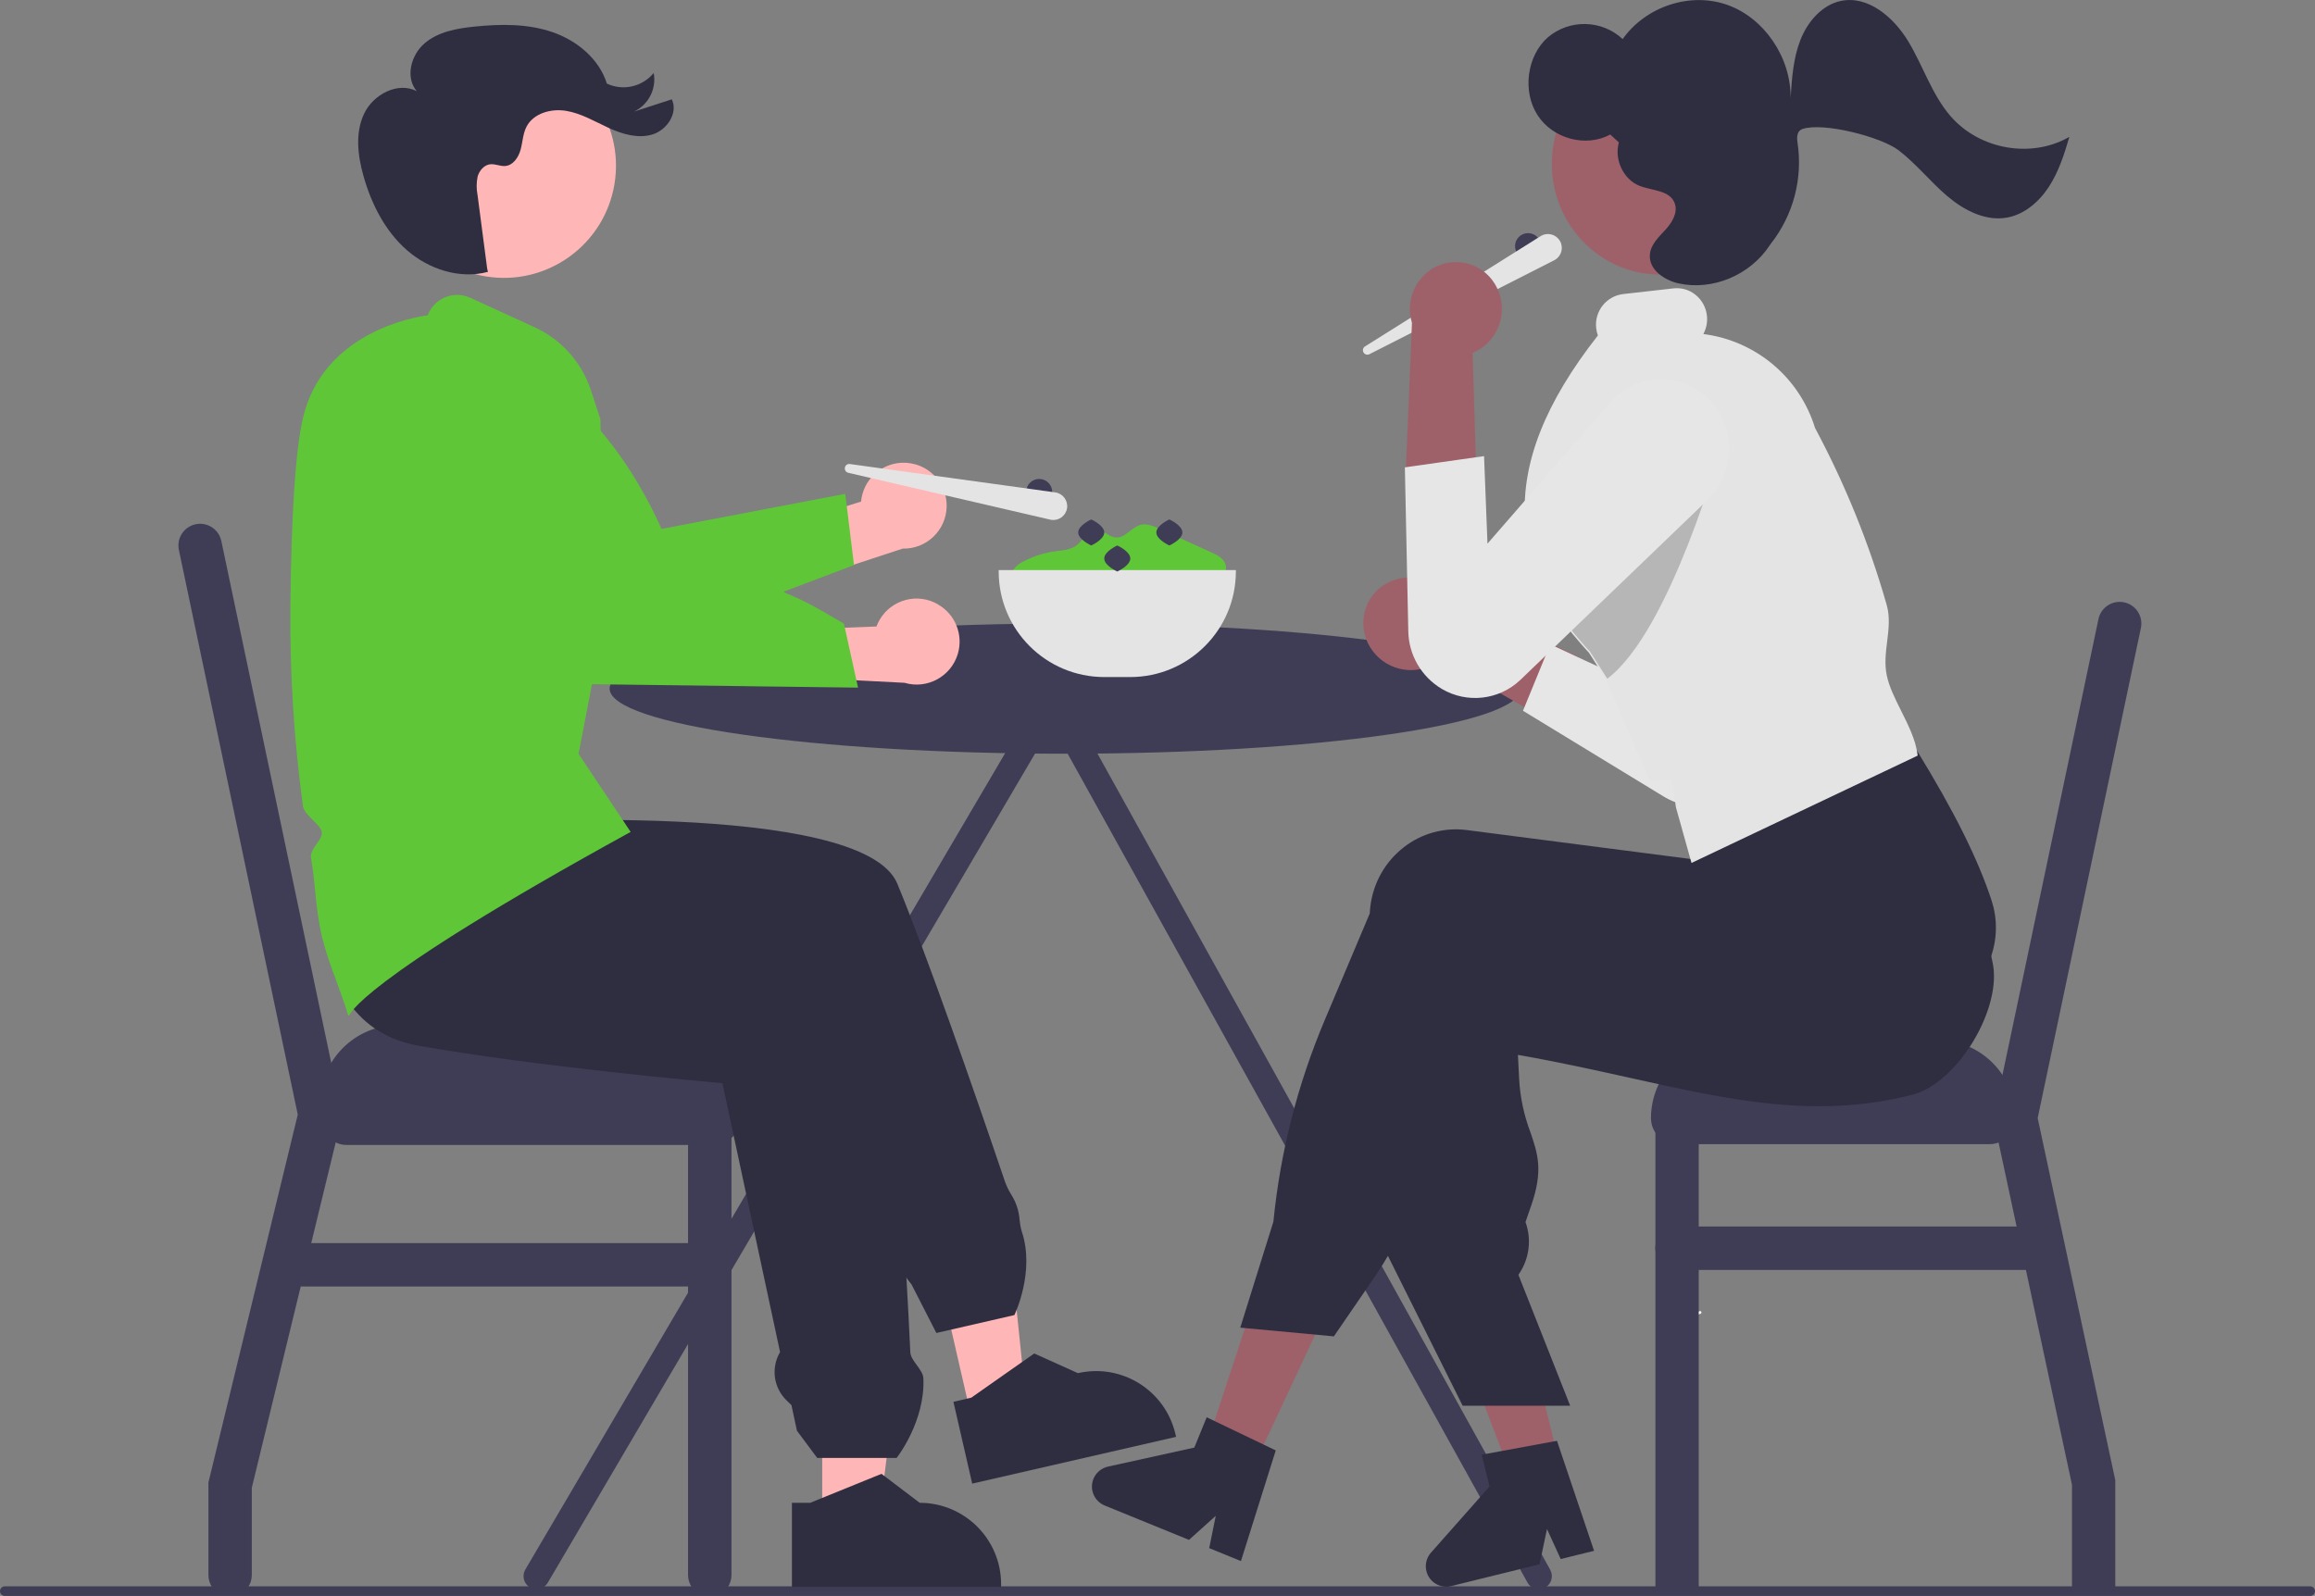 <?xml version="1.0" encoding="UTF-8"?><svg id="a" xmlns="http://www.w3.org/2000/svg" viewBox="0 0 480 331"><rect x="0" y="0" width="480" height="331" fill="#808080" stroke="none"/><defs><style>.b{fill:#e6e6e6;}.c{fill:#fff;}.d{fill:#ffb6b6;}.e{fill:#e4e4e4;}.f{fill:#9e616a;}.g{fill:#3f3d56;}.h{fill:#2f2e41;}.i{fill:#5fc638;}.j{opacity:.2;}</style></defs><path class="g" d="M1,331H479v-2H1v2Zm478,0c.55,0,1-.45,1-1s-.45-1-1-1v2ZM1,329c-.55,0-1,.45-1,1s.45,1,1,1v-2Z"/><g><path class="g" d="M321.42,325.55l-100.41-181.05c-.06-.9-.56-1.71-1.34-2.17-.44-.25-.94-.37-1.45-.35h-.1c-1.43-.07-2.65,1-2.78,2.43l-106.43,181.13c-.74,1.29-.31,2.94,.98,3.69,1.29,.74,2.94,.31,3.69-.98l104.5-177.87,98.65,177.87c.74,1.29,2.39,1.73,3.69,.99,1.29-.74,1.73-2.39,.99-3.69Z"/><polygon class="d" points="201.53 294.49 212.88 291.89 208.23 246.87 191.49 250.72 201.53 294.49"/><path class="h" d="M210.3,272.75l-16.15,3.71-5.16-10.09-.29-.36c-2.29-2.81-3.56-6.32-3.61-9.94l-13.42-35.51-1.1-.52c-3.3-1.57-4.7-5.51-3.13-8.81,.12-.26,.26-.51,.42-.75l-1.42-3.76-40.1,.07h-.04l-49.25-13.83,5.17-30.82,13.86,8.72c4.56-.29,82.76-5.1,89.98,12.43,6.43,15.61,15.7,42.27,22.35,61.88,.33,.88,.74,1.73,1.23,2.53,1.03,1.59,1.64,3.42,1.76,5.31,.08,.82,.23,1.64,.47,2.44,2.76,8.25-1.45,17.09-1.49,17.18l-.06,.13h0Z"/><path class="h" d="M197.69,290.73l3.69-.85,13.06-9.17,9.06,4.08c9.09-2.09,18.14,3.59,20.23,12.68l.12,.53-42.27,9.7-3.9-16.99h0Z"/><path class="c" d="M352.42,271.93c-1.3,.57-2.8,.44-3.99-.33-.3-.2-.56,.29-.26,.49,1.32,.85,2.97,.99,4.41,.38,.14-.05,.23-.2,.19-.35-.04-.14-.2-.23-.35-.19Z"/><path class="c" d="M319.94,287.32c-.7,1.24-1.97,2.04-3.38,2.14-.36,.02-.28,.58,.08,.55,1.57-.11,2.97-1,3.75-2.36,.08-.13,.06-.29-.06-.39-.13-.09-.3-.07-.39,.06Z"/><path class="g" d="M316.83,53.75c1.49,0,2.7-1.21,2.7-2.7s-1.21-2.7-2.7-2.7-2.7,1.21-2.7,2.7,1.21,2.7,2.7,2.7Z"/><path class="e" d="M283.04,71.84l36.39-22.86c1.34-.85,3.12-.44,3.96,.91,.85,1.34,.44,3.12-.91,3.96-.07,.05-.15,.09-.23,.13l-38.31,19.48c-.46,.23-1.01,.05-1.25-.41-.22-.43-.07-.95,.34-1.21Z"/><path class="i" d="M210.03,121.07c-.59-.87-.57-2.02,.04-2.87,.62-.82,1.43-1.48,2.38-1.88,1.95-.99,4.04-1.66,6.21-1.96,1.64-.23,3.44-.31,4.71-1.37,1.27-1.06,1.97-3.03,3.61-3.2,1.59-.16,2.81,1.58,4.4,1.69,1.96,.13,3.24-2.16,5.15-2.63,1.28-.32,2.59,.24,3.79,.79l7.19,3.26,3.68,1.67c1.29,.58,2.74,1.37,2.98,2.77,.34,1.91-1.79,3.26-3.61,3.94-12.99,4.79-27.27,4.8-40.26,0"/><path class="g" d="M220.87,156.32c52.17,0,94.47-6.04,94.47-13.5s-42.3-13.5-94.47-13.5-94.47,6.04-94.47,13.5,42.3,13.5,94.47,13.5Z"/><path class="g" d="M347.72,226.5h64.78c2.98,0,5.4,2.42,5.4,5.4s-2.42,5.4-5.4,5.4h-64.78c-2.98,0-5.4-2.42-5.4-5.4s2.42-5.4,5.4-5.4Z"/><path class="g" d="M443.9,130.25l-21.4,101.64,5.57,26.01,10.52,49.09v22.16c0,.49-.1,.97-.26,1.43h-8.46c-.17-.46-.26-.94-.26-1.43,0-.03,0-.06,0-.09v-21.12l-9.55-44.56-1.93-9-3.74-17.44-1.08-5.05,1.07-5.07,.82-3.9,19.9-94.52c.51-2.43,2.89-3.99,5.32-3.48,2.43,.51,3.99,2.89,3.48,5.32h-.01Z"/><path class="g" d="M352.22,231.89v97.26c0,.49-.1,.97-.26,1.43h-8.46c-.17-.46-.26-.94-.26-1.43,0-.03,0-.06,0-.09v-97.17c0-2.48,2.02-4.5,4.5-4.5s4.5,2.02,4.5,4.5h-.01Z"/><path class="g" d="M358.52,215.7h43.19c8.94,0,16.19,7.25,16.19,16.19h-75.58c0-8.94,7.25-16.19,16.19-16.19Z"/><path class="g" d="M423.3,263.38h-75.58c-2.48,0-4.5-2.02-4.5-4.5s2.02-4.5,4.5-4.5h75.58c2.48,0,4.5,2.02,4.5,4.5s-2.02,4.5-4.5,4.5Z"/><rect class="g" x="66.36" y="225.03" width="87.03" height="12.43" rx="5.4" ry="5.4"/><path class="g" d="M70.97,231.31l-1.38,5.69-5.06,20.83-2.18,9-10.14,41.73v18.11c0,.89-.26,1.75-.76,2.49-.39,.59-.92,1.09-1.54,1.43h-4.4c-.62-.34-1.15-.83-1.54-1.43-.5-.74-.76-1.6-.76-2.49v-19.19l11.26-46.37,7.27-29.94-24.65-117.11c-.51-2.43,1.04-4.82,3.47-5.33,2.43-.51,4.82,1.04,5.33,3.47l22.79,108.23,1.05,4.99,1.22,5.82,.02,.07Z"/><path class="g" d="M151.67,231.24v95.42c0,.89-.26,1.75-.76,2.49-.39,.59-.92,1.09-1.54,1.43h-4.41c-.62-.34-1.15-.83-1.54-1.43-.5-.74-.76-1.6-.76-2.49v-95.42c0-2.48,2.02-4.5,4.5-4.5s4.5,2.02,4.5,4.5Z"/><path class="g" d="M153.39,231.24H66.36v-2.45c0-8.94,7.25-16.19,16.19-16.19h54.64c8.94,0,16.19,7.25,16.19,16.19v2.45Z"/><path class="g" d="M147.17,266.82H60.15c-2.48,0-4.5-2.02-4.5-4.5s2.02-4.5,4.5-4.5h87.03c2.48,0,4.5,2.02,4.5,4.5s-2.02,4.5-4.5,4.5Z"/><polygon class="f" points="259.01 306.06 249.56 301.54 262.55 262.02 276.5 268.69 259.01 306.06"/><polygon class="f" points="323.09 302.49 312.92 304.99 298.19 266.1 313.2 262.39 323.09 302.49"/><path class="f" d="M284.13,134.29c2.81,4.55,8.73,6.04,13.35,3.35,.45-.27,.87-.58,1.27-.92l29.89,17.15-1.3-17.61-28.18-13.59c-3.15-3.17-8.05-3.81-11.91-1.55-4.47,2.69-5.93,8.49-3.24,12.97,.04,.07,.08,.13,.12,.2h0Z"/><path class="b" d="M315.78,147.41l5.28,3.22,23.73,14.47c6.55,4.1,15.19,2.11,19.28-4.44h0c1.76-2.91,2.39-6.35,1.75-9.68l-10.54-52.69c-1.49-7.94-9.14-13.16-17.08-11.66-.72,.14-1.43,.32-2.12,.56-6.93,2.44-10.78,9.84-8.78,16.91l11.03,37.4-16.9-7.88-5.65,13.79h0Z"/><path class="h" d="M303.29,291.58l-16.27-32.63v-.07l1.61-59.85c.02-.53,.07-1.07,.13-1.6,.58-4.85,3.07-9.26,6.93-12.25,3.69-2.89,8.4-4.17,13.05-3.57l46.52,6.02,1.61-6.6,.3-.11,44.57-16.34,.26,.42c5.84,9.5,9.92,28.47,11.03,34.06l.02,.08c.02,.12,.04,.19,.04,.21,2.3,9.54-7.19,25.34-16.63,27.71-19.9,5.07-37.69,1.12-58.3-3.47-7.39-1.64-15.03-3.34-23.43-4.81l.25,4.95c.2,3.81,1,7.56,2.35,11.13,1.5,4.39,2.68,7.86,.18,15.09l-1.21,3.5c1.27,3.52,.82,7.44-1.22,10.57l-.25,.37,10.73,27.15h-22.26v.02Z"/><path class="h" d="M276.56,277.16l-19.4-1.81,6.87-21.98c1.42-14.35,4.99-28.41,10.6-41.7l9.38-22.22c.02-.49,.07-.99,.13-1.48,.58-4.85,3.07-9.26,6.93-12.25,3.69-2.89,8.4-4.17,13.05-3.57l46.46,6.01,2.02-16.98,44.58-5.97,.2,.33c7.79,12.68,12.74,22.61,15.57,31.24,.14,.44,.27,.89,.38,1.34,2.31,9.6-3.45,19.34-12.85,21.7-23.95,6.11-52.76,5.94-90.63-.53l-18.33,43.62c-1.75,4.17-3.92,8.15-6.47,11.88l-8.48,12.37h0Z"/><ellipse class="f" cx="344.23" cy="33.98" rx="22.47" ry="22.97"/><path class="e" d="M350.72,178.97l-3.23-11.55-.79-5.7-4.64,.16-9.09-20.99-3.53-5.54c-.72-.76-1.37-1.49-1.96-2.19-3.68-4.16-6.63-8.91-8.73-14.06-1.47-3.69-2.33-7.61-2.56-11.58-.66-11.73,4.29-24.14,15.12-37.94-.18-.49-.29-1-.35-1.51-.4-3.49,2.08-6.65,5.57-7.08l10.45-1.18c1.64-.19,3.29,.29,4.57,1.33,1.34,1.07,2.2,2.65,2.37,4.35,.14,1.31-.12,2.63-.74,3.79,10.88,1.38,19.94,9,23.16,19.49,6.25,11.67,11.23,23.98,14.86,36.71,.71,2.5,.4,5.06,.09,7.55-.28,2.3-.58,4.67-.08,7.04,.5,2.41,1.72,4.82,2.99,7.38,1.47,2.93,2.99,5.96,3.39,9.04l.03,.22-46.91,22.27h0Z"/><path class="j" d="M319.03,118.98c2.09,5.12,5.03,9.84,8.69,13.98,.62,.75,1.29,1.48,1.98,2.22l3.56,5.58c13.11-9.82,23.72-48.5,23.72-48.5l-14.79-2.88-23.15,29.6h0Z"/><path class="f" d="M310.08,59.1c2.69,4.62,1.21,10.55-3.33,13.37-.45,.27-.92,.5-1.41,.69l1.04,34.45-14.92-9.39,1.3-31.27c-1.31-4.28,.44-8.9,4.24-11.25,4.46-2.69,10.25-1.27,12.95,3.19,.04,.07,.09,.15,.13,.22h0Z"/><path class="b" d="M307.69,94.6l-16.4,2.33,.71,33.97c.08,4.93,2.71,9.46,6.95,11.98,5.23,3.08,11.86,2.32,16.27-1.85l38.74-37.25c5.66-5.37,6.14-14.22,1.08-20.17-4.97-5.88-13.75-6.62-19.63-1.65-.11,.1-.22,.19-.32,.28-.38,.34-.75,.71-1.09,1.09l-25.58,29.42-.71-18.16h0Z"/><polygon class="d" points="170.48 316.21 182.12 316.21 187.67 271.3 170.48 271.3 170.48 316.21"/><path class="d" d="M127.42,38.11c2.06-12.67-6.55-24.61-19.22-26.67-12.67-2.06-24.61,6.55-26.67,19.22-2.06,12.67,6.55,24.61,19.22,26.67,12.67,2.06,24.61-6.55,26.67-19.22Z"/><path class="h" d="M185.93,302.37h-16.49l-4.2-5.64-1.14-5.31-.98-.95c-2.74-2.63-3.3-6.79-1.38-10.05l-11.95-55.76c-3.13-.28-38.43-3.43-62.97-7.77-6.28-1.11-11.18-4.16-14.58-9.07-8.33-12.06-4.76-31.58-4.73-31.78l.04-.22,.22-.02,57.31-6.44,.08,.04c1.9,.9,46.67,22.15,53.98,29.47,3.3,3.3,10.67,22.93,12.32,43.79,.29,3.74-.77,7.55-1.8,11.23-.96,3.44-1.96,7.01-1.76,10.37,.31,5.19,.59,10.65,.85,16.2,.04,.89,.71,1.8,1.36,2.69,.67,.92,1.31,1.8,1.35,2.71,.39,8.87-5.4,16.32-5.46,16.39l-.09,.11h.01Z"/><path class="d" d="M189.68,96.28c-4.71-1.29-9.58,1.49-10.87,6.21-.14,.5-.23,1.02-.28,1.54l-19.31,6.03,.8,12.63,27.15-8.91c4.91,.12,9-3.77,9.11-8.69,.1-4.11-2.63-7.76-6.61-8.82h0Z"/><path class="i" d="M177.08,117.19l-14.43,5.46-.37,.71c-1.84,3.57-6.23,4.98-9.81,3.14l-32.44,12.28s-14.49-14.5-24.8-27.44l3.51-21.62c.82-5.01,2.54-9.84,5.1-14.23,21.16,4.64,33.3,34.21,33.3,34.21l38.12-7.28,1.81,14.76h0Z"/><path class="h" d="M101.17,56.38c-5.82,1.57-12.24-.52-16.78-4.48-4.54-3.96-7.38-9.58-9.02-15.38-1.2-4.25-1.77-8.96,.13-12.95,1.89-3.99,6.98-6.68,10.91-4.67-2.42-2.83-1.21-7.49,1.62-9.91s6.72-3.11,10.42-3.48c5.37-.55,10.92-.61,16.03,1.13,5.11,1.74,9.75,5.54,11.35,10.7,3.36,1.57,7.35,.67,9.71-2.2,.61,3.28-1.06,6.56-4.07,8l7.83-2.54c1.35,2.85-1.01,6.38-4.03,7.29-3.02,.91-6.27-.08-9.14-1.4-2.87-1.32-5.64-2.99-8.75-3.5s-6.77,.49-8.21,3.29c-.76,1.47-.79,3.19-1.23,4.78s-1.55,3.24-3.19,3.37c-1.04,.08-2.06-.47-3.1-.36-1.28,.14-2.27,1.31-2.62,2.56-.26,1.27-.26,2.58-.01,3.85l1.99,15.21"/><path class="i" d="M72.38,210.6h-.01l-.19-.03-.05-.18c-.67-2.25-1.52-4.55-2.34-6.77-1.21-3.08-2.23-6.23-3.07-9.44-.65-3.06-1.1-6.17-1.36-9.29-.23-2.27-.47-4.61-.87-6.92-.18-1.03,.5-2,1.16-2.93,.61-.87,1.18-1.69,1.06-2.47-.13-.8-1.01-1.67-1.86-2.51-.94-.92-1.9-1.88-2.04-2.89-1.87-13.75-2.73-27.61-2.6-41.48,.19-19.19,1.06-32.28,2.58-38.89,4.08-17.77,22.94-21.01,25.89-21.41,1.27-3.37,5.03-5.07,8.39-3.81,.14,.05,.28,.11,.42,.17l13.4,6.14c5.49,2.53,9.69,7.22,11.6,12.96l1.99,6.07,1,40.74-5.52,28.69,10.8,16.19c-57.54,31.59-58.21,38.09-58.4,38.09h.01Z"/><path class="h" d="M164.21,311.68h3.78l14.78-6.01,7.92,6.01c9.32,0,16.88,7.56,16.88,16.88v.55h-43.37v-17.43h0Z"/><path class="d" d="M194.52,125.36c-4.22-2.48-9.64-1.06-12.12,3.16-.26,.45-.49,.92-.67,1.41l-20.22,.79-2.72,9.42,28.74,1.47c4.71,1.4,9.67-1.29,11.07-6,1.17-3.95-.52-8.18-4.08-10.23h0Z"/><path class="i" d="M177.91,142.61l-20.77-.26-2.63-.04-42.25-.53s-11.47-10.95-21.47-22.22l1.4-10.13c1.37-9.94,6.3-19.04,13.87-25.62,14.31,9.56,22.61,28.49,22.61,28.49l13.92,6.23c9.79,.44,19.33,3.23,27.81,8.15l4.58,2.65,2.93,13.29h0Z"/><path class="h" d="M330.51,321.64l-6.91,1.7-2.84-6.22-1.55,7.31-18.32,4.52c-2.27,.56-4.58-.83-5.13-3.1-.34-1.36,.02-2.78,.94-3.83l12.14-13.72-1.63-6.6,15.62-2.88,7.69,22.82h0Z"/><path class="h" d="M257.31,323.77l-6.59-2.69,1.36-6.7-5.55,4.99-17.48-7.13c-2.17-.89-3.21-3.36-2.33-5.53,.53-1.29,1.66-2.24,3.02-2.54l17.89-3.94,2.57-6.29,14.32,6.87-7.22,22.97h0Z"/><path class="e" d="M234.36,140.42h-5.4c-12.09-.01-21.88-9.81-21.89-21.89v-.3h49.18v.3c-.01,12.09-9.81,21.88-21.89,21.89Z"/><path class="g" d="M228.96,110.43c0,1.49-2.7,2.7-2.7,2.7,0,0-2.7-1.21-2.7-2.7s2.7-2.7,2.7-2.7c0,0,2.7,1.21,2.7,2.7Z"/><path class="g" d="M245.16,110.43c0,1.49-2.7,2.7-2.7,2.7,0,0-2.7-1.21-2.7-2.7s2.7-2.7,2.7-2.7c0,0,2.7,1.21,2.7,2.7Z"/><path class="g" d="M234.36,115.83c0,1.49-2.7,2.7-2.7,2.7,0,0-2.7-1.21-2.7-2.7s2.7-2.7,2.7-2.7c0,0,2.7,1.21,2.7,2.7Z"/><path class="g" d="M215.47,104.73c1.49,0,2.7-1.21,2.7-2.7s-1.21-2.7-2.7-2.7-2.7,1.21-2.7,2.7,1.21,2.7,2.7,2.7Z"/><path class="e" d="M176.22,96.24l42.57,5.88c1.57,.22,2.68,1.67,2.46,3.24-.22,1.58-1.67,2.68-3.24,2.46-.08-.01-.17-.03-.26-.05l-41.86-9.71c-.5-.11-.81-.61-.7-1.12,.11-.47,.56-.77,1.03-.71Z"/><path class="h" d="M404.37,24.02c-3.82-4.46-5.64-10.36-8.69-15.42-3.05-5.06-8.37-9.58-13.98-8.41-3.87,.81-6.86,4.23-8.37,8.03-1.51,3.81-1.8,8.01-2.06,12.12,.1-8.45-5.48-16.64-13.15-19.34-7.67-2.7-16.85,.31-21.67,7.1-4.35-4.04-11.04-4.17-15.56-.32-4.31,3.85-5.27,11.19-2.09,16.1,3.17,4.92,10.04,6.75,15.08,4.02l1.78,1.64c-1,3.51,.94,7.65,4.21,8.97,2.65,1.07,6.39,.89,7.38,3.68,.7,1.94-.6,4.02-1.98,5.51-1.38,1.49-3.02,3.03-3.18,5.1-.25,3.12,2.98,5.3,5.9,5.96,7.07,1.59,14.91-1.69,18.97-7.92,.08-.12,.16-.24,.26-.36,4.62-5.9,6.6-13.45,5.49-20.86-.23-1.44,0-2.51,1-2.86,4.29-1.48,16.33,1.62,19.97,4.42,3.64,2.8,6.56,6.5,10.06,9.48,3.51,2.98,7.98,5.28,12.43,4.46,3.57-.65,6.6-3.24,8.64-6.36,2.04-3.12,3.21-6.77,4.26-10.38-7.89,4.56-18.68,2.65-24.69-4.36h0Z"/></g></svg>